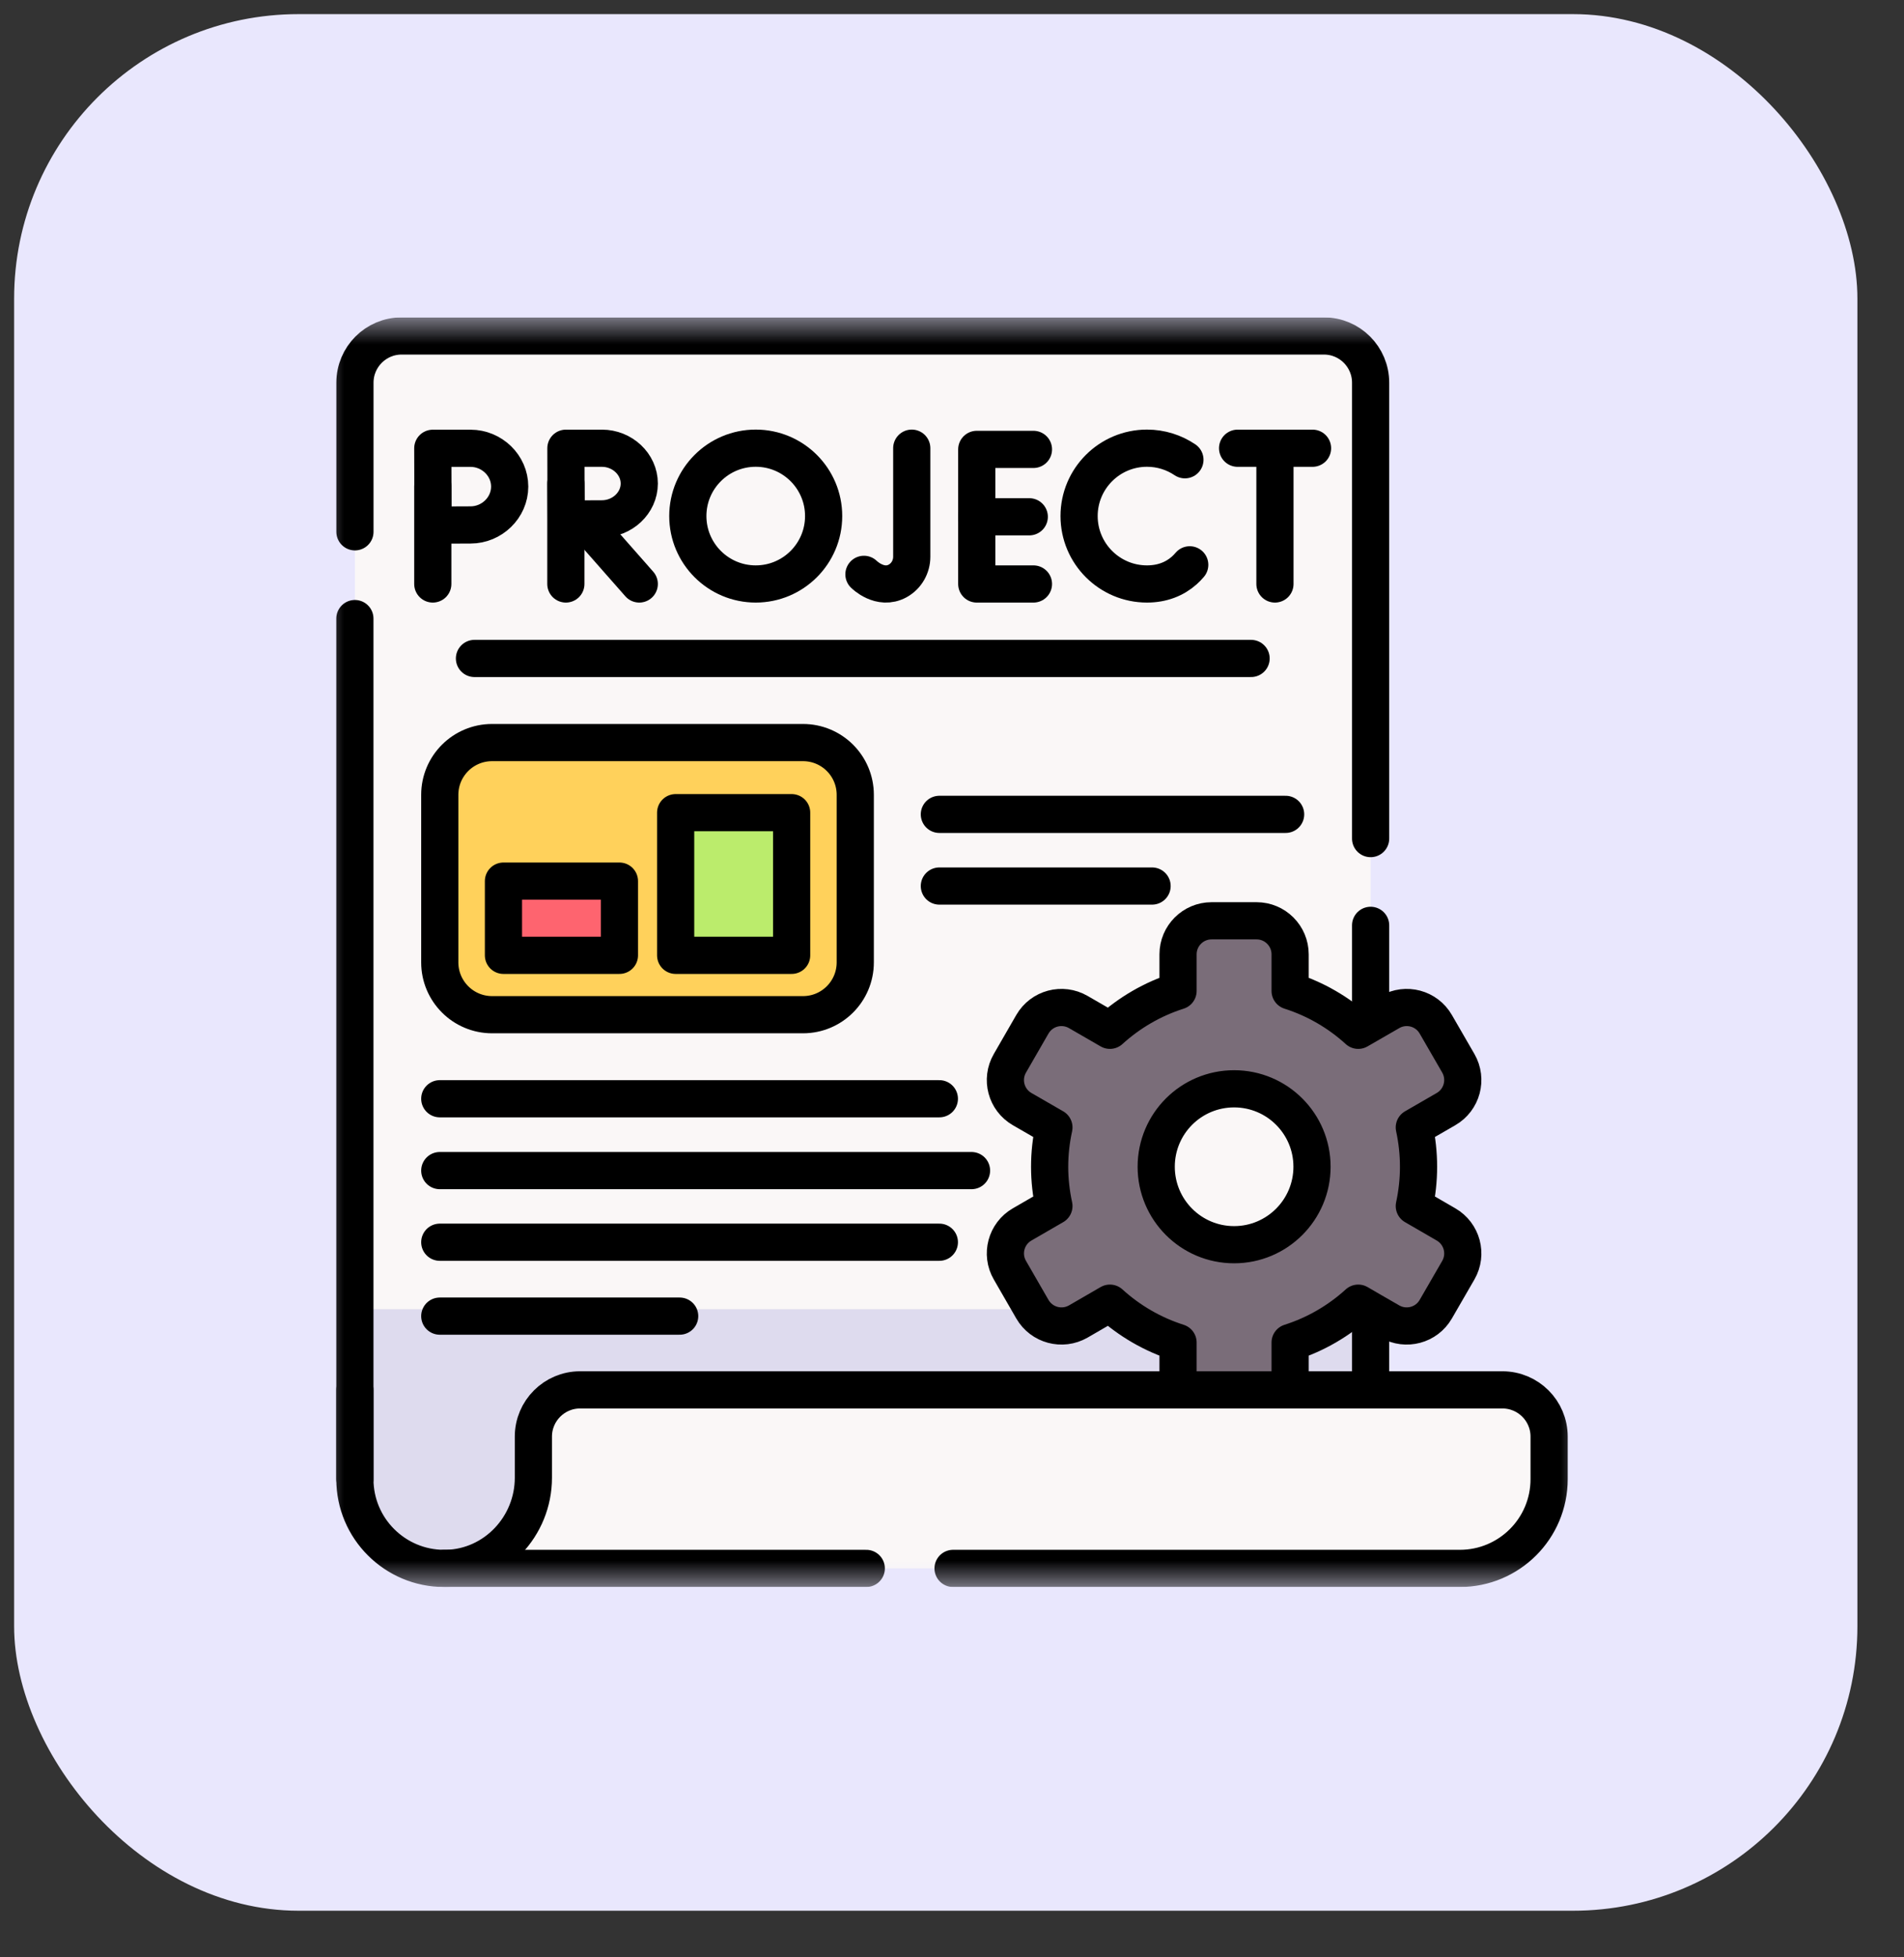 <svg width="36" height="37" viewBox="0 0 36 37" fill="none" xmlns="http://www.w3.org/2000/svg">
<rect x="0" y="0" width="36" height="37" fill="#333333" stroke="none"/>
<rect x="0.267" y="0.267" width="34.852" height="35.852" rx="5.378" fill="#E9E7FD"/>
<g clip-path="url(#clip0_672_2823)">
<mask id="mask0_672_2823" style="mask-type:luminance" maskUnits="userSpaceOnUse" x="6" y="6" width="25" height="24">
<path d="M6 6H30V30H6V6Z" fill="white"/>
</mask>
<g mask="url(#mask0_672_2823)">
<path d="M25.915 7.234V26.273C25.915 26.273 9.362 29.624 8.444 29.648C8.429 29.648 8.414 29.648 8.399 29.648H8.398C7.932 29.648 7.51 29.459 7.205 29.154C6.899 28.849 6.711 28.427 6.711 27.961V7.234C6.711 6.747 7.106 6.352 7.593 6.352H25.032C25.52 6.352 25.915 6.747 25.915 7.234Z" fill="#FAF7F7"/>
<path d="M25.915 24.748V26.273C25.915 26.273 9.362 29.624 8.444 29.648C8.429 29.648 8.414 29.648 8.399 29.648H8.398C7.932 29.648 7.51 29.459 7.205 29.154C6.899 28.849 6.711 28.427 6.711 27.961V24.748H25.915Z" fill="#DEDBEE"/>
<path d="M25.915 19.341V17.492" stroke="black" stroke-width="0.703" stroke-miterlimit="10" stroke-linecap="round" stroke-linejoin="round"/>
<path d="M6.711 10.053V7.234C6.711 6.747 7.106 6.351 7.593 6.351H25.033C25.52 6.351 25.915 6.747 25.915 7.234V15.852" stroke="black" stroke-width="0.703" stroke-miterlimit="10" stroke-linecap="round" stroke-linejoin="round"/>
<path d="M6.71 11.693V26.273V27.961" stroke="black" stroke-width="0.703" stroke-miterlimit="10" stroke-linecap="round" stroke-linejoin="round"/>
<path d="M25.915 26.273V24.77" stroke="black" stroke-width="0.703" stroke-miterlimit="10" stroke-linecap="round" stroke-linejoin="round"/>
<path d="M23.334 23.528C22.52 23.528 21.861 22.869 21.861 22.055C21.861 21.241 22.52 20.582 23.334 20.582C24.147 20.582 24.807 21.241 24.807 22.055C24.807 22.869 24.147 23.528 23.334 23.528ZM27.34 23.144L26.741 22.798C26.793 22.558 26.821 22.31 26.821 22.055C26.821 21.8 26.793 21.552 26.741 21.312L27.34 20.966C27.644 20.79 27.748 20.403 27.573 20.099L27.147 19.362C26.972 19.058 26.584 18.955 26.281 19.13L25.681 19.476C25.314 19.142 24.877 18.886 24.393 18.732V18.04C24.393 17.69 24.109 17.406 23.759 17.406H22.908C22.558 17.406 22.274 17.69 22.274 18.04V18.732C21.791 18.886 21.353 19.142 20.987 19.476L20.387 19.13C20.083 18.955 19.696 19.058 19.52 19.362L19.095 20.099C18.919 20.403 19.023 20.79 19.327 20.966L19.927 21.312C19.875 21.552 19.846 21.8 19.846 22.055C19.846 22.31 19.875 22.558 19.927 22.798L19.327 23.144C19.023 23.32 18.919 23.708 19.095 24.011L19.52 24.748C19.696 25.052 20.083 25.155 20.387 24.98L20.987 24.634C21.353 24.968 21.791 25.224 22.274 25.378V26.07C22.274 26.42 22.558 26.704 22.908 26.704H23.759C24.109 26.704 24.393 26.42 24.393 26.07V25.378C24.877 25.224 25.314 24.968 25.681 24.634L26.281 24.98C26.584 25.155 26.972 25.052 27.147 24.748L27.573 24.011C27.748 23.708 27.644 23.32 27.34 23.144Z" fill="#7A6D79"/>
<path d="M24.36 26.273C24.382 26.21 24.393 26.141 24.393 26.07V25.378C24.877 25.224 25.314 24.968 25.681 24.634L25.915 24.77L26.281 24.981C26.584 25.155 26.972 25.052 27.147 24.748L27.573 24.011C27.748 23.708 27.644 23.32 27.34 23.145L26.741 22.798C26.793 22.559 26.821 22.31 26.821 22.055C26.821 21.8 26.793 21.552 26.741 21.312L27.34 20.966C27.644 20.791 27.748 20.403 27.573 20.099L27.147 19.362C26.972 19.058 26.584 18.955 26.281 19.13L25.915 19.341L25.681 19.476C25.314 19.142 24.877 18.886 24.393 18.732V18.04C24.393 17.69 24.109 17.406 23.759 17.406H22.908C22.558 17.406 22.274 17.69 22.274 18.04V18.732C21.791 18.886 21.353 19.142 20.986 19.476L20.387 19.13C20.083 18.955 19.696 19.058 19.52 19.362L19.095 20.099C18.919 20.403 19.023 20.791 19.327 20.966L19.927 21.312C19.875 21.552 19.846 21.8 19.846 22.055C19.846 22.31 19.875 22.559 19.927 22.798L19.327 23.145C19.023 23.32 18.919 23.708 19.095 24.011L19.52 24.748C19.696 25.052 20.083 25.155 20.387 24.981L20.986 24.634C21.353 24.968 21.791 25.224 22.274 25.378V26.07C22.274 26.141 22.285 26.21 22.308 26.273M23.334 23.529C22.52 23.529 21.861 22.869 21.861 22.055C21.861 21.241 22.52 20.582 23.334 20.582C24.147 20.582 24.807 21.241 24.807 22.055C24.807 22.869 24.147 23.529 23.334 23.529Z" stroke="black" stroke-width="0.703" stroke-miterlimit="10" stroke-linecap="round" stroke-linejoin="round"/>
<path d="M28.407 26.273C28.895 26.273 29.29 26.669 29.29 27.156V27.961C29.29 28.427 29.101 28.849 28.796 29.154C28.49 29.459 28.068 29.648 27.602 29.648H8.398C9.33 29.648 10.085 28.893 10.085 27.961V27.156C10.085 26.669 10.48 26.273 10.968 26.273H28.407Z" fill="#FAF7F7"/>
<path d="M8.398 29.648H8.399H16.379" stroke="black" stroke-width="0.703" stroke-miterlimit="10" stroke-linecap="round" stroke-linejoin="round"/>
<path d="M18.02 29.648H27.602C28.068 29.648 28.49 29.459 28.796 29.154C29.101 28.849 29.29 28.427 29.29 27.961V27.156C29.29 26.669 28.895 26.273 28.407 26.273H25.915H10.968C10.481 26.273 10.085 26.669 10.085 27.156L10.085 27.934C10.085 28.852 9.362 29.624 8.444 29.648C8.429 29.648 8.414 29.648 8.399 29.648H8.398C7.932 29.648 7.511 29.459 7.205 29.154C6.899 28.849 6.71 28.427 6.71 27.961V26.273" stroke="black" stroke-width="0.703" stroke-miterlimit="10" stroke-linecap="round" stroke-linejoin="round"/>
<path d="M16.335 10.857C16.335 10.857 16.641 11.165 16.975 10.98C17.14 10.888 17.239 10.712 17.239 10.524V8.472" stroke="black" stroke-width="0.703" stroke-miterlimit="10" stroke-linecap="round" stroke-linejoin="round"/>
<path d="M19.54 8.495H18.468V11.039H19.54" stroke="black" stroke-width="0.703" stroke-miterlimit="10" stroke-linecap="round" stroke-linejoin="round"/>
<path d="M19.461 9.769H18.468" stroke="black" stroke-width="0.703" stroke-miterlimit="10" stroke-linecap="round" stroke-linejoin="round"/>
<path d="M22.404 8.691C22.199 8.553 21.952 8.472 21.687 8.472C20.978 8.472 20.403 9.047 20.403 9.755C20.403 10.464 20.978 11.039 21.687 11.039C21.974 11.039 22.211 10.944 22.391 10.784C22.428 10.751 22.463 10.715 22.495 10.677" stroke="black" stroke-width="0.703" stroke-miterlimit="10" stroke-linecap="round" stroke-linejoin="round"/>
<path d="M23.4 8.473H24.817" stroke="black" stroke-width="0.703" stroke-miterlimit="10" stroke-linecap="round" stroke-linejoin="round"/>
<path d="M24.106 8.554V11.039" stroke="black" stroke-width="0.703" stroke-miterlimit="10" stroke-linecap="round" stroke-linejoin="round"/>
<path d="M11.008 9.814L12.087 11.039" stroke="black" stroke-width="0.703" stroke-miterlimit="10" stroke-linecap="round" stroke-linejoin="round"/>
<path d="M10.699 9.139V11.039" stroke="black" stroke-width="0.703" stroke-miterlimit="10" stroke-linecap="round" stroke-linejoin="round"/>
<path d="M12.087 9.14C12.087 9.509 11.764 9.808 11.382 9.808C11.193 9.808 10.705 9.811 10.705 9.811C10.705 9.811 10.701 9.326 10.701 9.14C10.701 8.988 10.7 8.473 10.7 8.473H11.382C11.764 8.473 12.087 8.772 12.087 9.14Z" stroke="black" stroke-width="0.703" stroke-miterlimit="10" stroke-linecap="round" stroke-linejoin="round"/>
<path d="M8.183 9.196V11.039" stroke="black" stroke-width="0.703" stroke-miterlimit="10" stroke-linecap="round" stroke-linejoin="round"/>
<path d="M9.637 9.198C9.637 9.598 9.298 9.923 8.898 9.923C8.7 9.923 8.188 9.926 8.188 9.926C8.188 9.926 8.185 9.4 8.185 9.198C8.185 9.032 8.183 8.474 8.183 8.474H8.898C9.298 8.474 9.637 8.798 9.637 9.198Z" stroke="black" stroke-width="0.703" stroke-miterlimit="10" stroke-linecap="round" stroke-linejoin="round"/>
<path d="M15.573 9.755C15.573 10.464 14.998 11.039 14.289 11.039C13.58 11.039 13.005 10.464 13.005 9.755C13.005 9.047 13.58 8.472 14.289 8.472C14.998 8.472 15.573 9.047 15.573 9.755Z" stroke="black" stroke-width="0.703" stroke-miterlimit="10" stroke-linecap="round" stroke-linejoin="round"/>
<path d="M8.971 12.447H23.655" stroke="black" stroke-width="0.703" stroke-miterlimit="10" stroke-linecap="round" stroke-linejoin="round"/>
<path d="M15.183 19.181H9.304C8.758 19.181 8.315 18.738 8.315 18.192V15.025C8.315 14.479 8.758 14.037 9.304 14.037H15.183C15.729 14.037 16.171 14.479 16.171 15.025V18.192C16.171 18.738 15.729 19.181 15.183 19.181Z" fill="#FFD15B"/>
<path d="M15.183 19.181H9.304C8.758 19.181 8.315 18.738 8.315 18.192V15.025C8.315 14.479 8.758 14.037 9.304 14.037H15.183C15.729 14.037 16.171 14.479 16.171 15.025V18.192C16.171 18.738 15.729 19.181 15.183 19.181Z" stroke="black" stroke-width="0.703" stroke-miterlimit="10" stroke-linecap="round" stroke-linejoin="round"/>
<path d="M17.761 15.394H24.308" stroke="black" stroke-width="0.703" stroke-miterlimit="10" stroke-linecap="round" stroke-linejoin="round"/>
<path d="M17.761 16.749H21.783" stroke="black" stroke-width="0.703" stroke-miterlimit="10" stroke-linecap="round" stroke-linejoin="round"/>
<path d="M8.315 20.77H17.761" stroke="black" stroke-width="0.703" stroke-miterlimit="10" stroke-linecap="round" stroke-linejoin="round"/>
<path d="M8.315 23.482H17.761" stroke="black" stroke-width="0.703" stroke-miterlimit="10" stroke-linecap="round" stroke-linejoin="round"/>
<path d="M8.315 24.879H12.851" stroke="black" stroke-width="0.703" stroke-miterlimit="10" stroke-linecap="round" stroke-linejoin="round"/>
<path d="M11.712 16.656H9.519V18.059H11.712V16.656Z" fill="#FE646F"/>
<path d="M14.968 15.362H12.775V18.059H14.968V15.362Z" fill="#BBEC6C"/>
<path d="M8.315 22.128H18.369" stroke="black" stroke-width="0.703" stroke-miterlimit="10" stroke-linecap="round" stroke-linejoin="round"/>
<path d="M11.712 16.656H9.519V18.059H11.712V16.656Z" stroke="black" stroke-width="0.703" stroke-miterlimit="10" stroke-linecap="round" stroke-linejoin="round"/>
<path d="M14.968 15.362H12.775V18.059H14.968V15.362Z" stroke="black" stroke-width="0.703" stroke-miterlimit="10" stroke-linecap="round" stroke-linejoin="round"/>
</g>
</g>
<defs>
<clipPath id="clip0_672_2823">
<rect width="24" height="24" fill="white" transform="translate(6 6)"/>
</clipPath>
</defs>
</svg>
